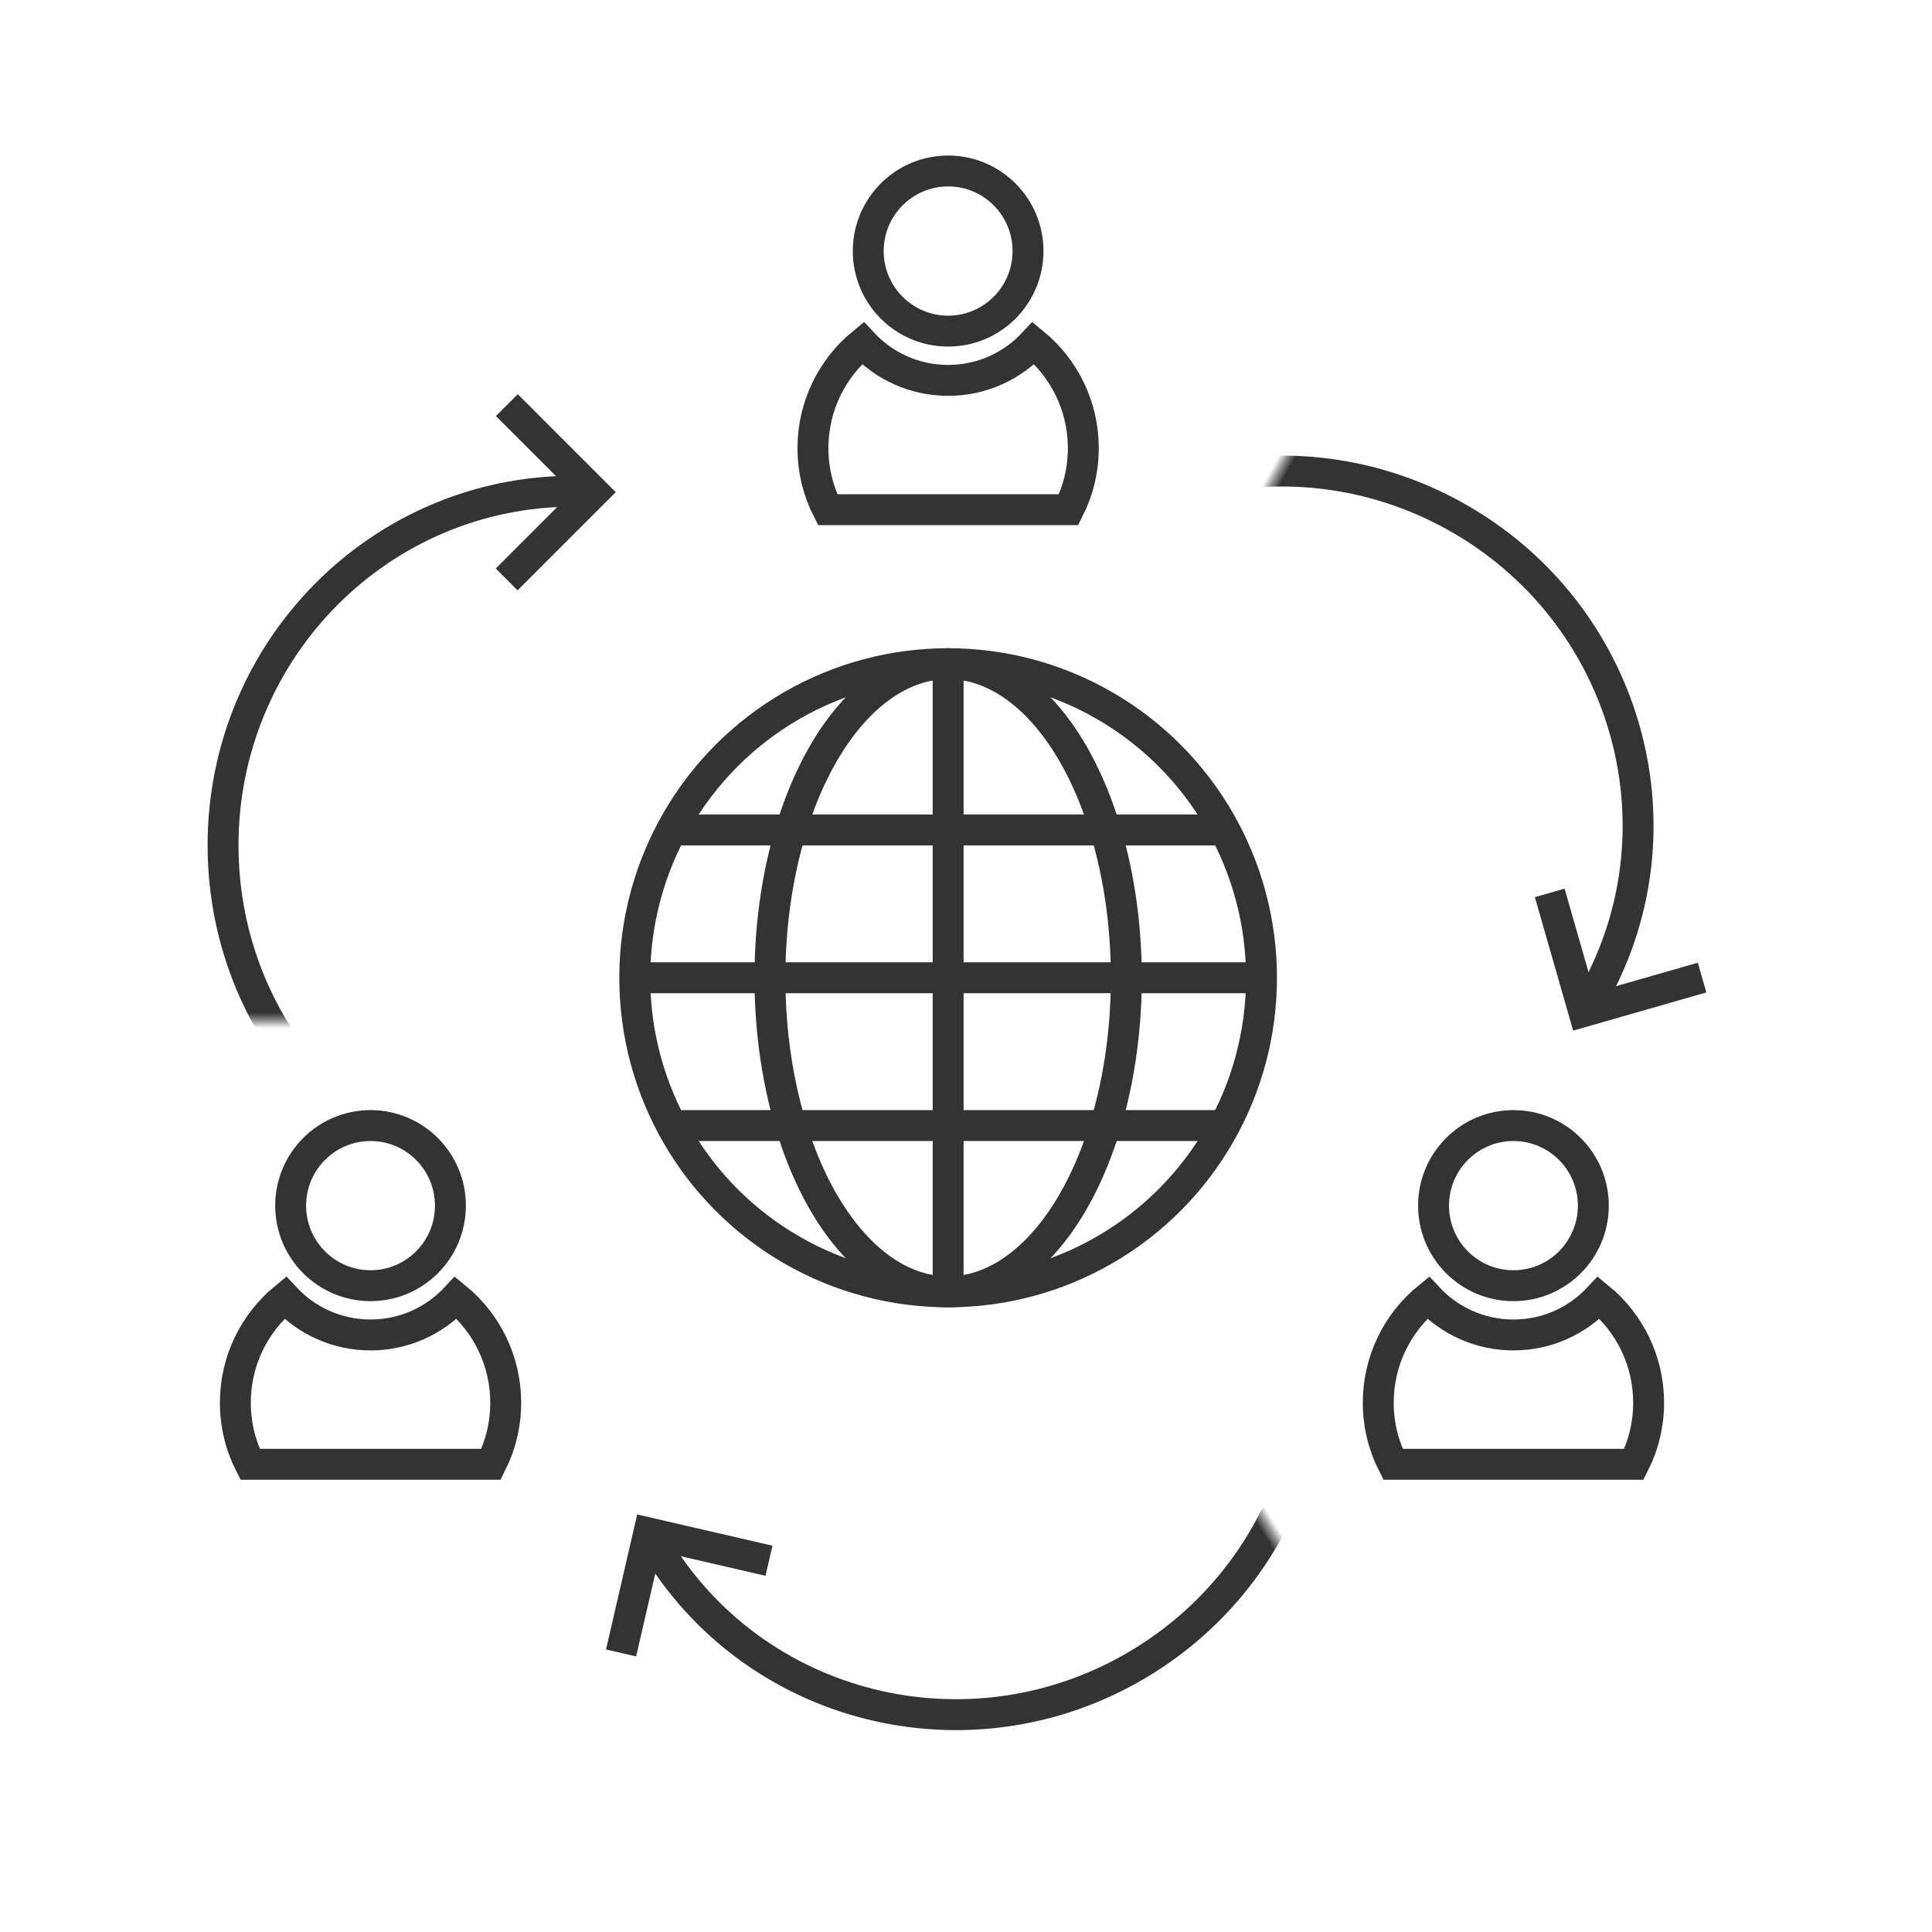 <?xml version="1.0" encoding="UTF-8"?>
<svg width="250px" height="250px" viewBox="0 0 250 250" version="1.1" xmlns="http://www.w3.org/2000/svg" xmlns:xlink="http://www.w3.org/1999/xlink">
    <!-- Generator: Sketch 46.2 (44496) - http://www.bohemiancoding.com/sketch -->
    <title>icon-new-internet</title>
    <desc>Created with Sketch.</desc>
    <defs>
        <rect id="path-1" x="29.599" y="8.914" width="76.266" height="110.628"></rect>
        <rect id="path-3" x="29.599" y="8.914" width="76.266" height="110.628"></rect>
        <rect id="path-5" x="29.599" y="8.914" width="76.266" height="110.628"></rect>
    </defs>
    <g id="Page-1" stroke="none" stroke-width="1" fill="none" fill-rule="evenodd">
        <g id="welcome-icon-1" transform="translate(-26, 3)">
            <g id="Group-2" transform="translate(0, 9.563)">
                <g id="Group">
                    <mask id="mask-2" fill="white">
                        <use xlink:href="#path-1"></use>
                    </mask>
                    <g id="Rectangle-2" transform="translate(67.732, 64.228) rotate(54) translate(-67.732, -64.228) "></g>
                    <path d="M100.185,51.003 C75.155,51.003 54.863,71.518 54.863,96.825 C54.863,122.132 75.155,142.648 100.185,142.648 L100.185,142.648" id="Oval-3" stroke="#333333" stroke-width="4" mask="url(#mask-2)"></path>
                </g>
                <polyline id="Path-2" stroke="#333333" stroke-width="4" transform="translate(91.572, 51.136) rotate(-315) translate(-91.572, -51.136) " points="83.607 43.152 99.537 43.152 99.537 48.672 99.537 59.119"></polyline>
            </g>
            <g id="Group-2" transform="translate(236.636, 90.73) rotate(119) translate(-236.636, -90.73) translate(169.05, 26.578)">
                <g id="Group">
                    <mask id="mask-4" fill="white">
                        <use xlink:href="#path-3"></use>
                    </mask>
                    <g id="Rectangle-2" transform="translate(67.732, 64.228) rotate(54) translate(-67.732, -64.228) "></g>
                    <path d="M100.185,51.003 C75.155,51.003 54.863,71.518 54.863,96.825 C54.863,122.132 75.155,142.648 100.185,142.648 L100.185,142.648" id="Oval-3" stroke="#333333" stroke-width="4" mask="url(#mask-4)"></path>
                </g>
                <polyline id="Path-2" stroke="#333333" stroke-width="4" transform="translate(91.572, 51.136) rotate(-315) translate(-91.572, -51.136) " points="83.607 43.152 99.537 43.152 99.537 48.672 99.537 59.119"></polyline>
            </g>
            <g id="Group-2" transform="translate(139.686, 218.369) rotate(238) translate(-139.686, -218.369) translate(72.1, 154.218)">
                <g id="Group">
                    <mask id="mask-6" fill="white">
                        <use xlink:href="#path-5"></use>
                    </mask>
                    <g id="Rectangle-2" transform="translate(67.732, 64.228) rotate(54) translate(-67.732, -64.228) "></g>
                    <path d="M100.185,51.003 C75.155,51.003 54.863,71.518 54.863,96.825 C54.863,122.132 75.155,142.648 100.185,142.648 L100.185,142.648" id="Oval-3" stroke="#333333" stroke-width="4" mask="url(#mask-6)"></path>
                </g>
                <polyline id="Path-2" stroke="#333333" stroke-width="4" transform="translate(91.572, 51.136) rotate(-315) translate(-91.572, -51.136) " points="83.607 43.152 99.537 43.152 99.537 48.672 99.537 59.119"></polyline>
            </g>
            <g id="user" transform="translate(131.195, 19.126)" stroke="#333333" stroke-width="4">
                <ellipse id="Oval-2" cx="17.493" cy="10.36" rx="10.337" ry="10.36"></ellipse>
                <path d="M1.907,43.83 C0.688,41.439 0,38.731 0,35.861 C0,30.381 2.509,25.488 6.438,22.273 C9.196,25.24 13.128,27.095 17.493,27.095 C21.857,27.095 25.79,25.24 28.548,22.273 C32.477,25.488 34.985,30.381 34.985,35.861 C34.985,38.731 34.297,41.439 33.078,43.83 L1.907,43.83 Z" id="Combined-Shape"></path>
            </g>
            <g id="user" transform="translate(56.454, 142.648)" stroke="#333333" stroke-width="4">
                <ellipse id="Oval-2" cx="17.493" cy="10.36" rx="10.337" ry="10.36"></ellipse>
                <path d="M1.907,43.83 C0.688,41.439 0,38.731 0,35.861 C0,30.381 2.509,25.488 6.438,22.273 C9.196,25.24 13.128,27.095 17.493,27.095 C21.857,27.095 25.79,25.24 28.548,22.273 C32.477,25.488 34.985,30.381 34.985,35.861 C34.985,38.731 34.297,41.439 33.078,43.83 L1.907,43.83 Z" id="Combined-Shape"></path>
            </g>
            <g id="user" transform="translate(204.346, 142.648)" stroke="#333333" stroke-width="4">
                <ellipse id="Oval-2" cx="17.493" cy="10.36" rx="10.337" ry="10.36"></ellipse>
                <path d="M1.907,43.83 C0.688,41.439 0,38.731 0,35.861 C0,30.381 2.509,25.488 6.438,22.273 C9.196,25.24 13.128,27.095 17.493,27.095 C21.857,27.095 25.79,25.24 28.548,22.273 C32.477,25.488 34.985,30.381 34.985,35.861 C34.985,38.731 34.297,41.439 33.078,43.83 L1.907,43.83 Z" id="Combined-Shape"></path>
            </g>
            <g id="globe-outline-64" transform="translate(108.137, 82.879)" stroke="#333333" stroke-width="4">
                <path d="M40.551,0 L40.551,81.285" id="Shape"></path>
                <path d="M0,40.643 L81.102,40.643" id="Shape"></path>
                <path d="M4.771,21.517 L76.332,21.517" id="Shape"></path>
                <path d="M4.771,59.769 L76.332,59.769" id="Shape"></path>
                <ellipse id="Oval" stroke-linecap="square" cx="40.551" cy="40.643" rx="23.059" ry="40.643"></ellipse>
                <ellipse id="Oval" stroke-linecap="square" cx="40.551" cy="40.643" rx="40.551" ry="40.643"></ellipse>
            </g>
        </g>
    </g>
</svg>